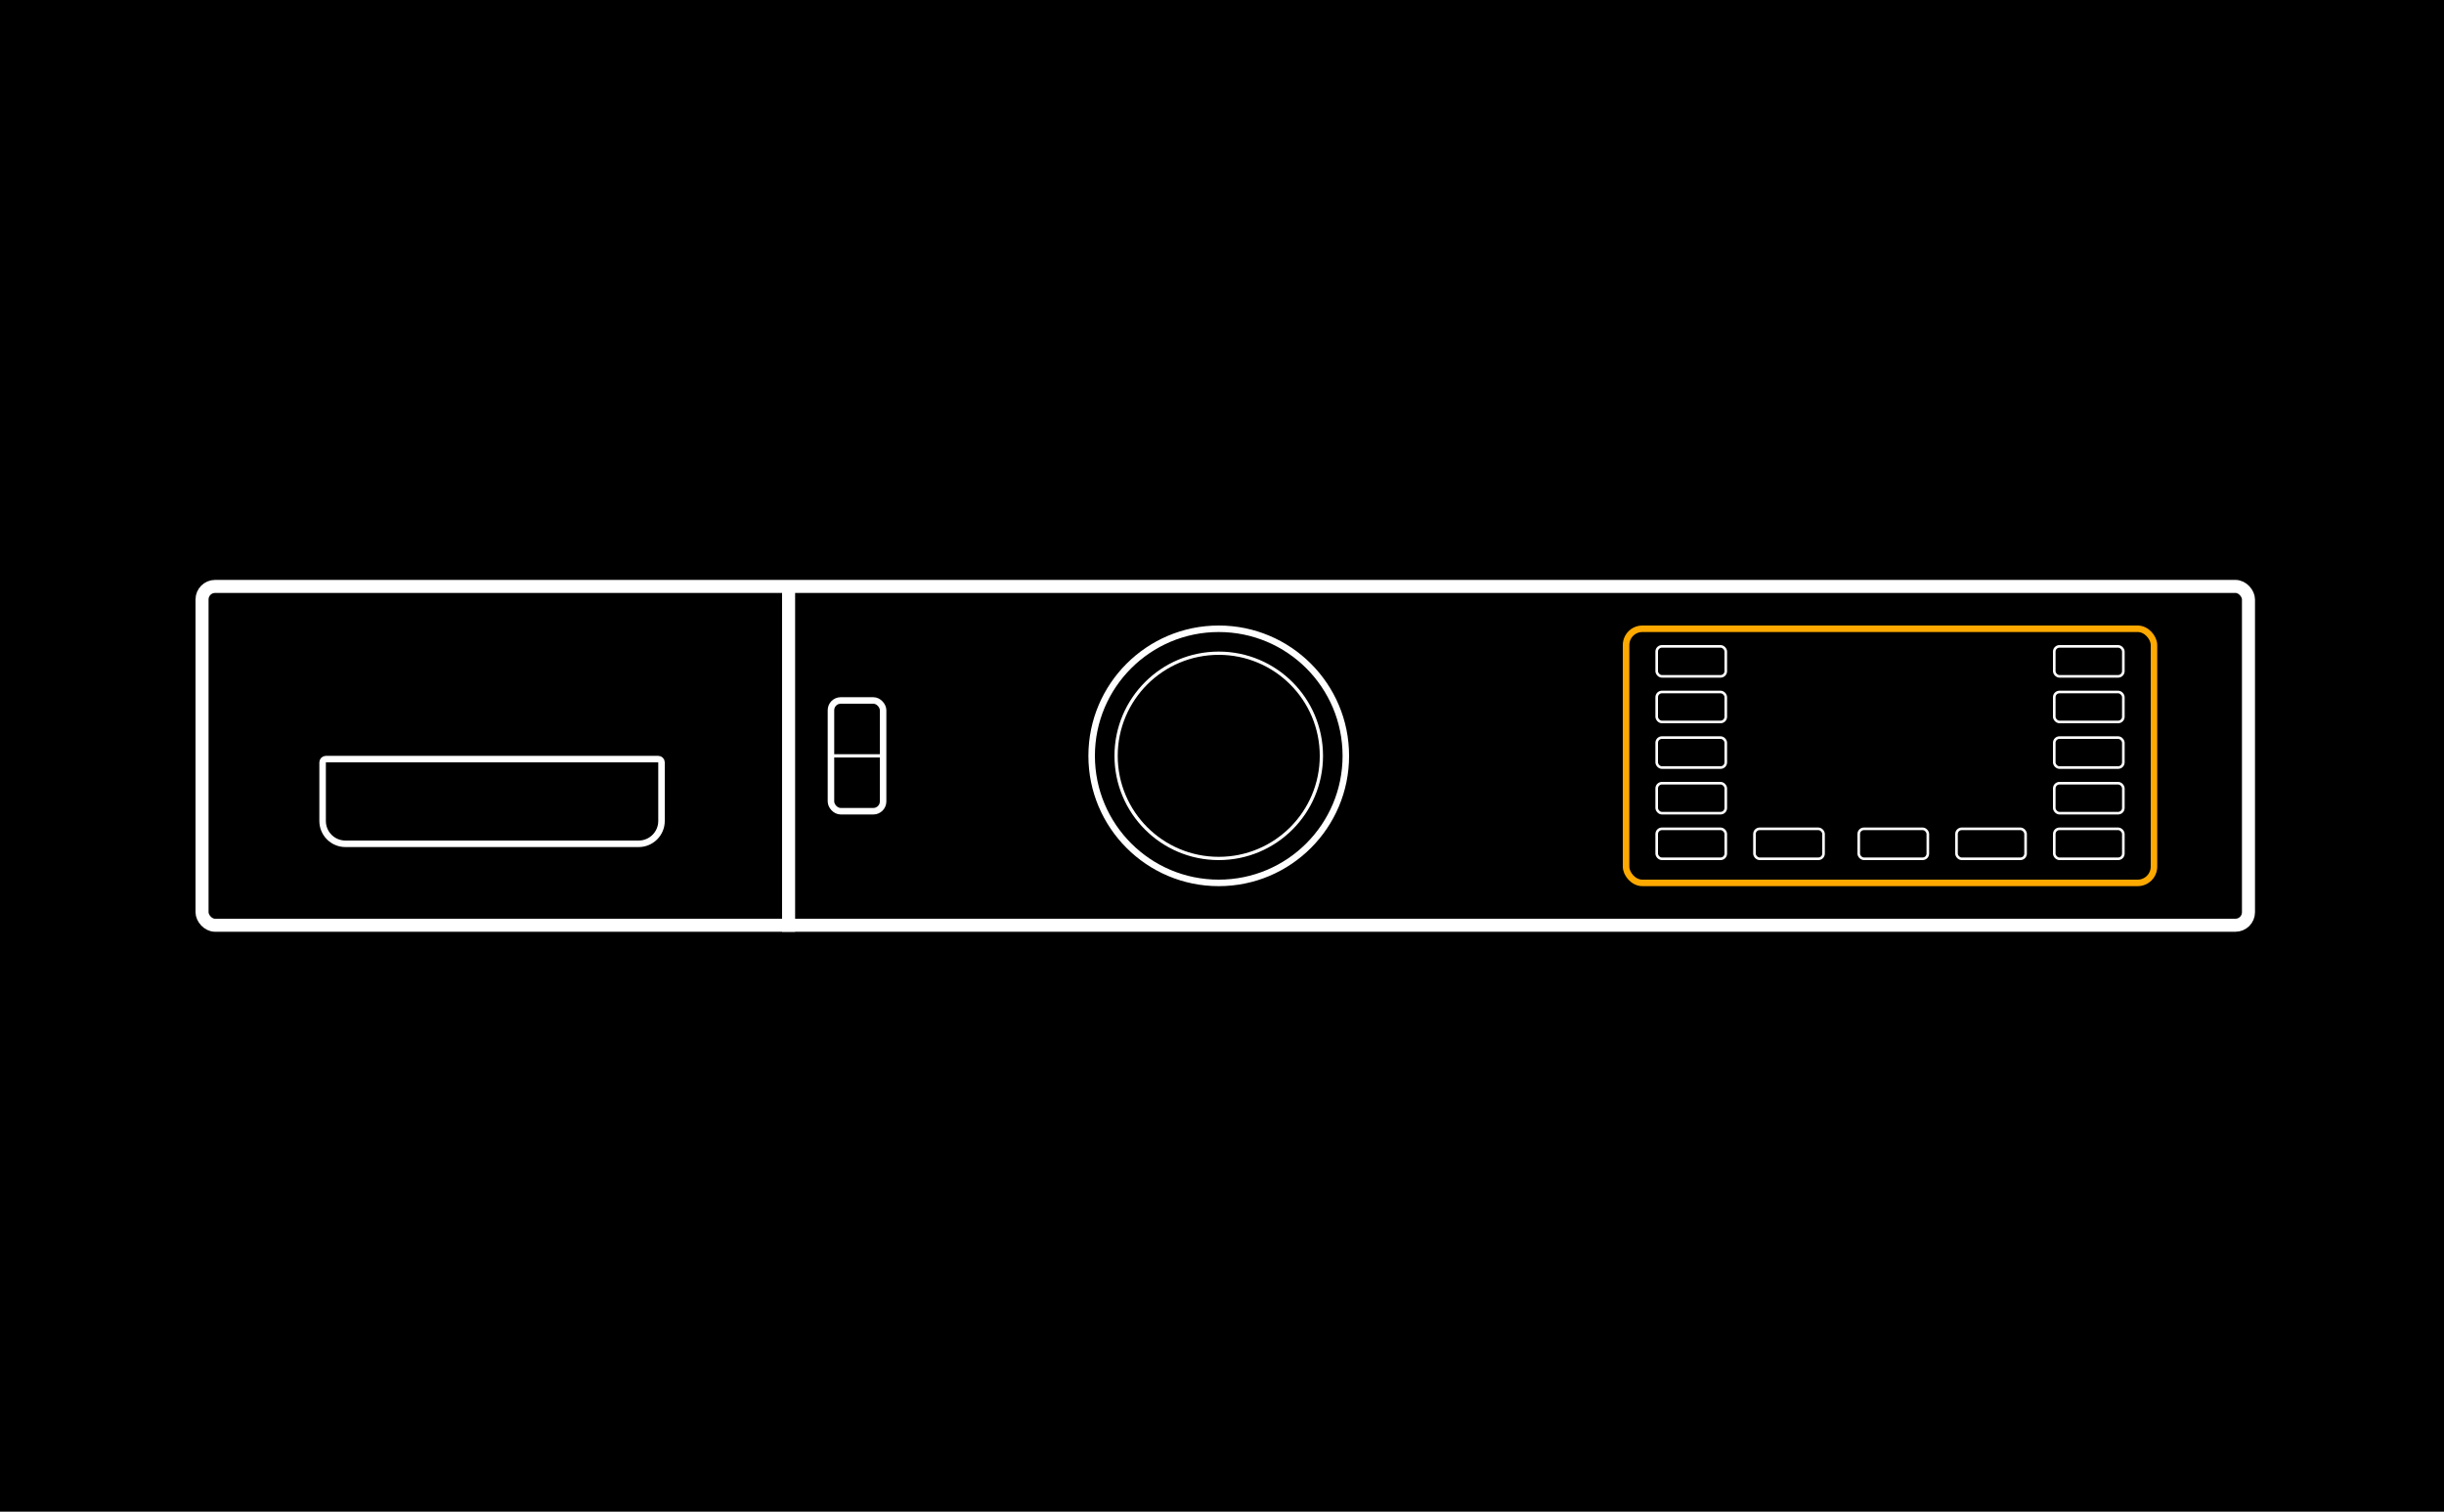 <svg width="375" height="232" viewBox="0 0 375 232" fill="none" xmlns="http://www.w3.org/2000/svg">
<rect width="375" height="232" fill="black"/>
<rect x="31" y="90" width="314" height="52" rx="2" stroke="white" stroke-width="2"/>
<path d="M127.5 116H135.5" stroke="white" stroke-width="0.5" stroke-linecap="square"/>
<circle cx="187" cy="116" r="19.5" stroke="white"/>
<circle cx="187" cy="116" r="15.75" stroke="white" stroke-width="0.5"/>
<rect x="249.5" y="96.5" width="81" height="39" rx="2.5" stroke="#FEA900"/>
<rect x="315.2" y="113.2" width="10.6" height="4.6" rx="0.8" stroke="white" stroke-width="0.4"/>
<rect x="254.2" y="113.2" width="10.6" height="4.6" rx="0.8" stroke="white" stroke-width="0.4"/>
<rect x="315.2" y="106.2" width="10.6" height="4.6" rx="0.8" stroke="white" stroke-width="0.4"/>
<!-- <rect x="254" y="106" width="11" height="5" rx="1" fill="#FEA900"/> -->
<rect x="254.2" y="106.2" width="10.6" height="4.6" rx="0.8" stroke="white" stroke-width="0.4"/>
<rect x="315.2" y="99.2" width="10.6" height="4.6" rx="0.8" stroke="white" stroke-width="0.4"/>
<rect x="254.2" y="99.2" width="10.6" height="4.6" rx="0.8" stroke="white" stroke-width="0.4"/>
<rect x="315.2" y="127.2" width="10.6" height="4.6" rx="0.8" stroke="white" stroke-width="0.4"/>
<rect x="254.2" y="127.2" width="10.6" height="4.6" rx="0.8" stroke="white" stroke-width="0.4"/>
<rect x="269.2" y="127.2" width="10.6" height="4.6" rx="0.8" stroke="white" stroke-width="0.4"/>
<!-- <rect x="269.2" y="120.2" width="10.6" height="4.6" rx="0.8" stroke="white" stroke-width="0.4"/> -->
<rect x="285.2" y="127.2" width="10.6" height="4.6" rx="0.8" stroke="white" stroke-width="0.4"/>
<!-- <rect x="285.2" y="120.2" width="10.6" height="4.6" rx="0.8" stroke="white" stroke-width="0.4"/> -->
<rect x="300.2" y="127.2" width="10.6" height="4.6" rx="0.8" stroke="white" stroke-width="0.4"/>
<!-- <rect x="300.2" y="120.2" width="10.6" height="4.6" rx="0.8" stroke="white" stroke-width="0.4"/> -->
<rect x="315.2" y="120.2" width="10.6" height="4.6" rx="0.8" stroke="white" stroke-width="0.4"/>
<rect x="254.2" y="120.2" width="10.6" height="4.6" rx="0.8" stroke="white" stroke-width="0.4"/>
<path d="M49.5 117C49.5 116.724 49.724 116.5 50 116.5H101C101.276 116.5 101.5 116.724 101.5 117V126C101.5 127.933 99.933 129.5 98 129.5H53C51.067 129.5 49.5 127.933 49.5 126V117Z" stroke="white"/>
<rect x="127.5" y="107.5" width="8" height="17" rx="1.5" stroke="white"/>
<path d="M121 91V142" stroke="white" stroke-width="2" stroke-linecap="square"/>
</svg>
